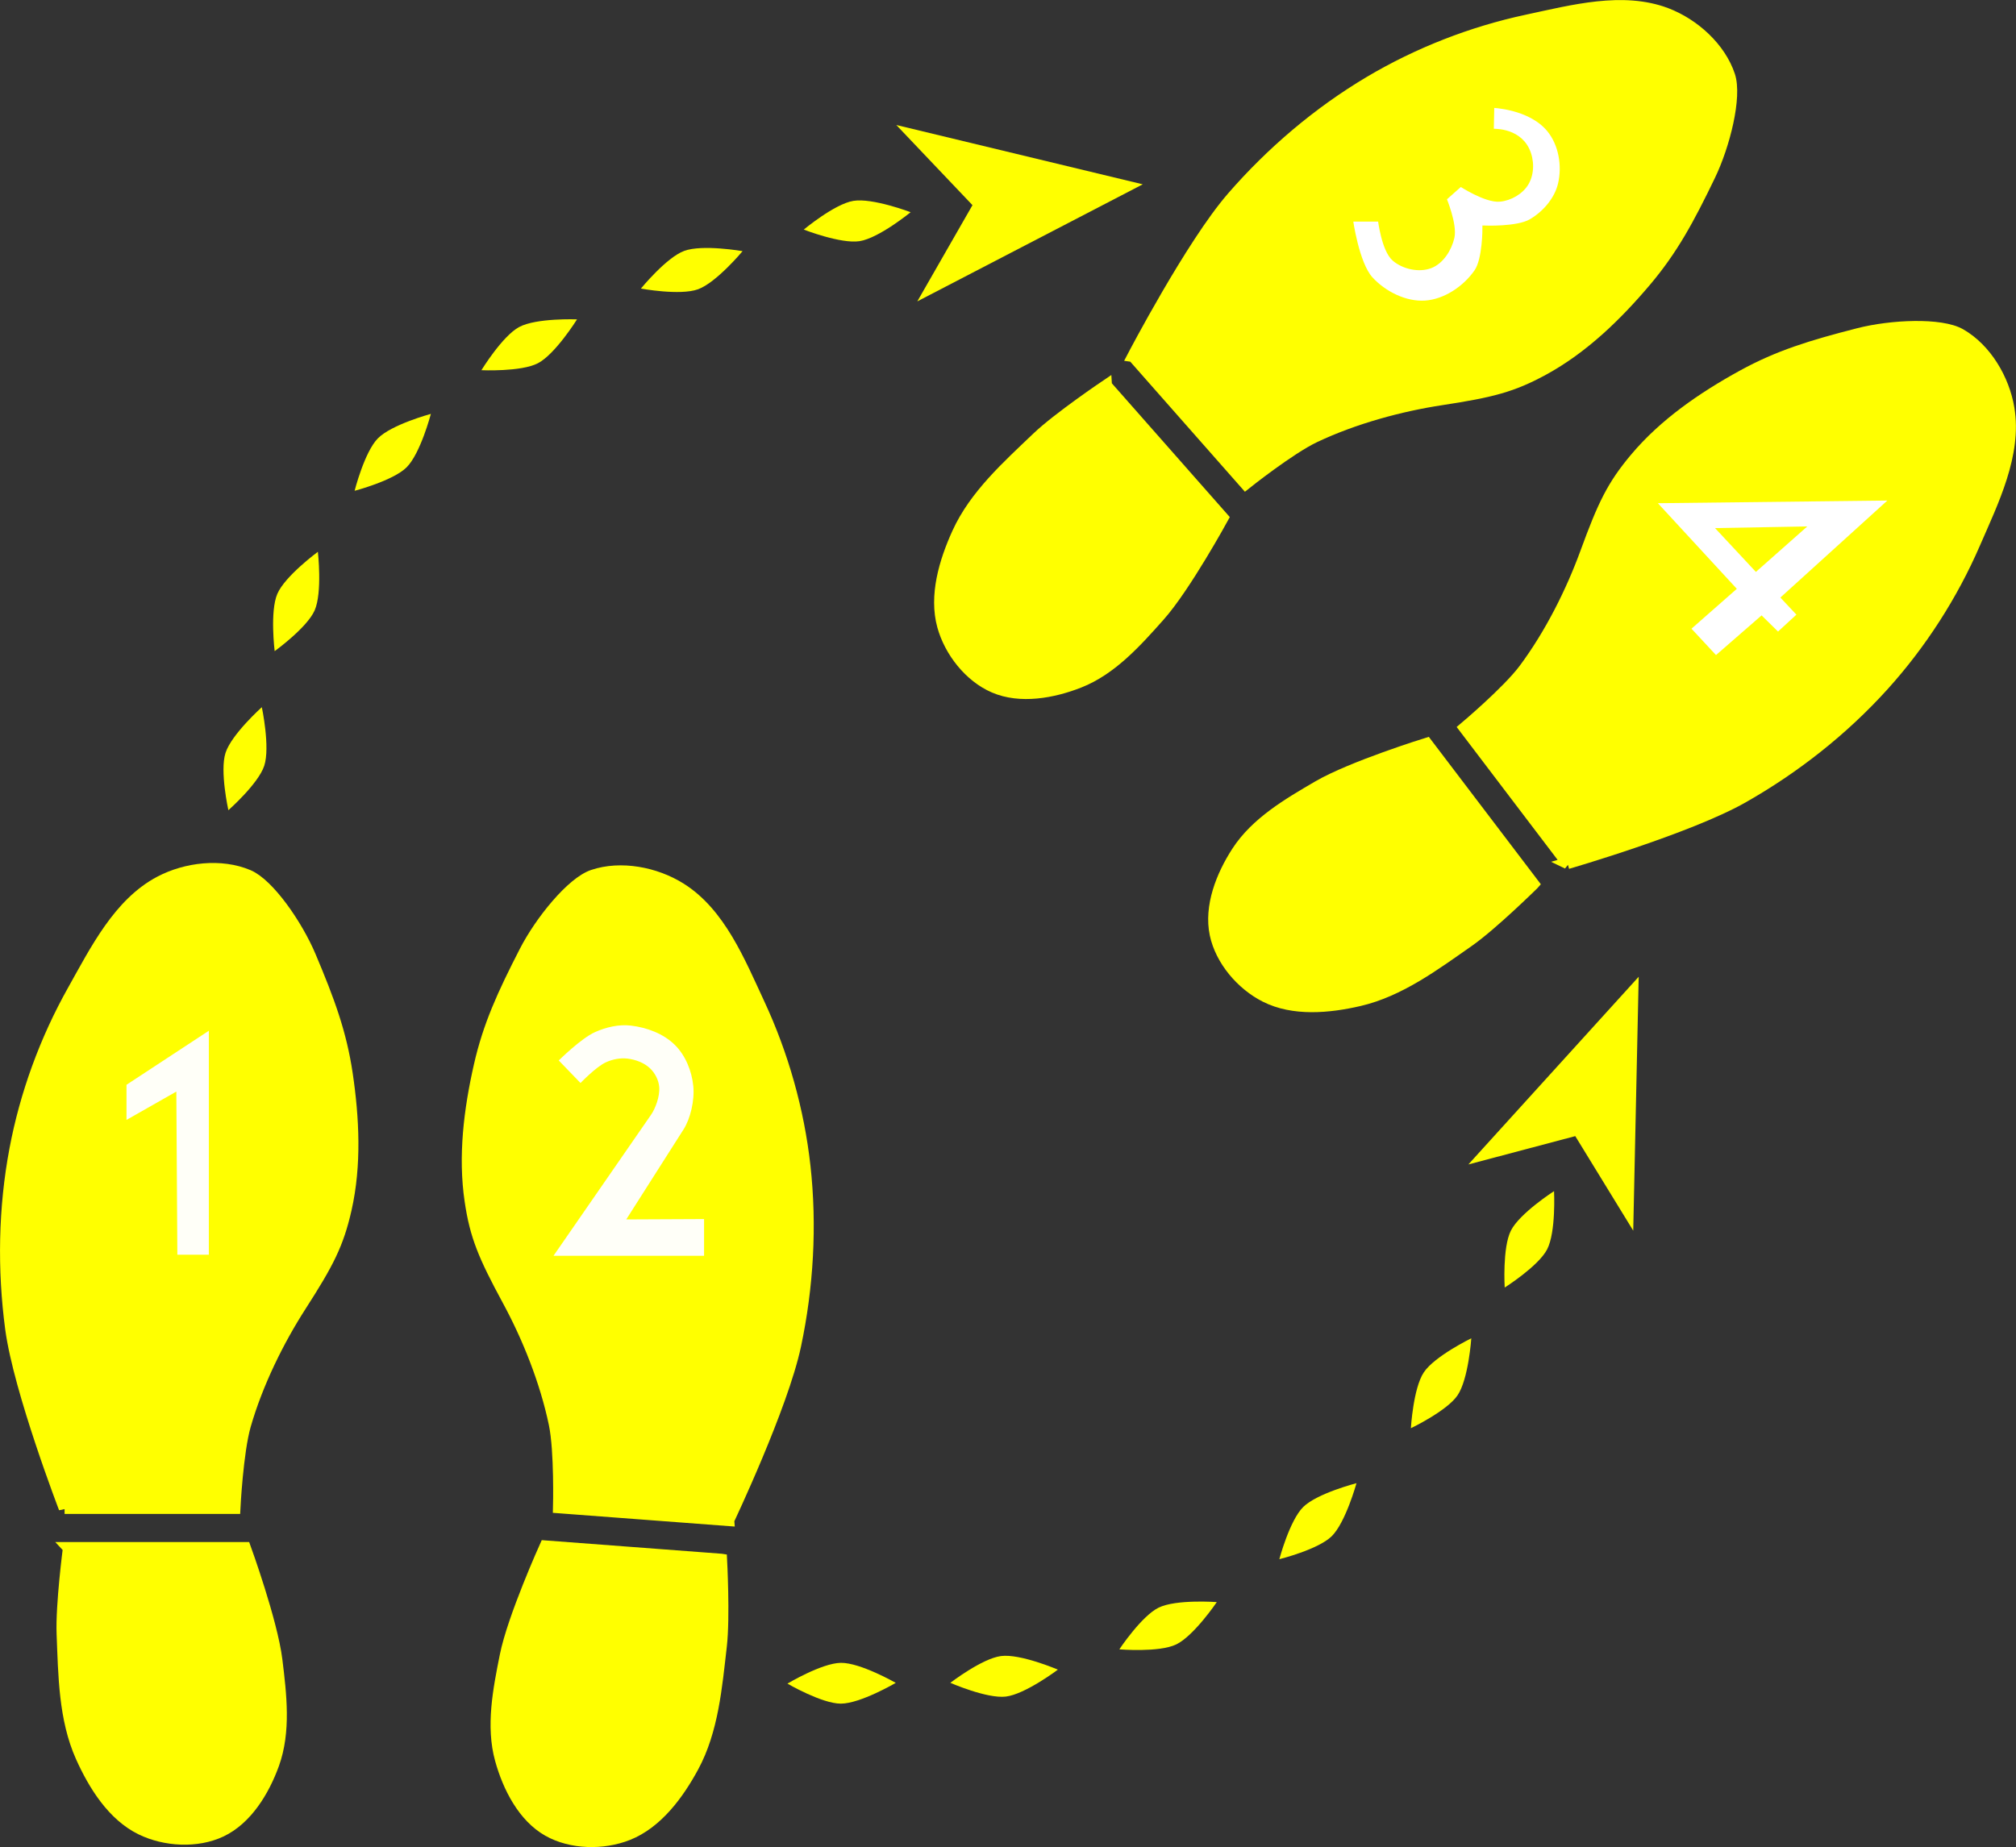 <?xml version="1.0" encoding="UTF-8" standalone="no"?>
<svg
   xmlns:dc="http://purl.org/dc/elements/1.1/"
   xmlns:cc="http://creativecommons.org/ns#"
   xmlns:rdf="http://www.w3.org/1999/02/22-rdf-syntax-ns#"
   xmlns:svg="http://www.w3.org/2000/svg"
   xmlns="http://www.w3.org/2000/svg"
   xmlns:sodipodi="http://sodipodi.sourceforge.net/DTD/sodipodi-0.dtd"
   xmlns:inkscape="http://www.inkscape.org/namespaces/inkscape"
   width="45.39mm"
   height="41.599mm"
   viewBox="0 0 45.39 41.599"
   version="1.1"
   id="svg8"
   inkscape:version="0.92.0 r15299"
   sodipodi:docname="shift-and-share.svg">
  <rect x="0" y="0" width="45.39" height="41.599" fill="#333333" stroke="none"/>
  <defs
     id="defs17907" />
  <sodipodi:namedview
     pagecolor="#ffffff"
     bordercolor="#666666"
     borderopacity="1"
     objecttolerance="10"
     gridtolerance="10"
     guidetolerance="10"
     inkscape:pageopacity="0"
     inkscape:pageshadow="2"
     inkscape:window-width="640"
     inkscape:window-height="480"
     id="namedview17905"
     showgrid="false"
     inkscape:zoom="0.22137888"
     inkscape:cx="314.29765"
     inkscape:cy="58.683034"
     inkscape:window-x="0"
     inkscape:window-y="0"
     inkscape:window-maximized="0"
     inkscape:current-layer="layer14" />
  <g
     inkscape:groupmode="layer"
     id="layer14"
     inkscape:label="shiftandshare"
     sodipodi:insensitive="true"
     transform="translate(-125.995,-92.329)">
    <g
       id="g4910">
      <path
         sodipodi:nodetypes="ccaaaaaac"
         inkscape:connector-curvature="0"
         id="path4731"
         d="m 127.543,127.189 h 3.969 c 0,0 0.603,1.659 0.709,2.528 0.095,0.774 0.194,1.605 -0.071,2.339 -0.217,0.601 -0.603,1.239 -1.181,1.512 -0.541,0.255 -1.257,0.215 -1.795,-0.047 -0.634,-0.309 -1.058,-0.987 -1.347,-1.63 -0.381,-0.851 -0.388,-1.833 -0.425,-2.764 -0.026,-0.647 0.142,-1.937 0.142,-1.937 z"
         style="fill:#FFFF00;fill-opacity:1;stroke:#FFFF00;stroke-width:0.265px;stroke-linecap:butt;stroke-linejoin:miter;stroke-opacity:1" />
      <path
         sodipodi:nodetypes="ccasaassaaaacc"
         inkscape:connector-curvature="0"
         id="path4733"
         d="m 127.449,126.291 h 3.827 c 0,0 0.063,-1.264 0.236,-1.866 0.274,-0.951 0.749,-1.911 1.252,-2.693 0.623,-0.969 0.839,-1.393 1.016,-2.173 0.224,-0.991 0.173,-2.043 0.024,-3.047 -0.136,-0.914 -0.401,-1.637 -0.827,-2.646 -0.297,-0.704 -0.933,-1.624 -1.394,-1.819 -0.61,-0.259 -1.397,-0.167 -1.984,0.142 -0.927,0.488 -1.448,1.543 -1.961,2.457 -0.619,1.104 -1.065,2.324 -1.299,3.567 -0.25,1.324 -0.273,2.705 -0.095,4.04 0.187,1.393 1.205,4.04 1.205,4.04 z"
         style="fill:#FFFF00;fill-opacity:1;stroke:#FFFF00;stroke-width:0.265px;stroke-linecap:butt;stroke-linejoin:miter;stroke-opacity:1" />
      <path
         sodipodi:nodetypes="ccaaaaaac"
         inkscape:connector-curvature="0"
         id="path4731-5"
         d="m 142.232,127.452 -3.957,-0.299 c 0,0 -0.726,1.609 -0.897,2.467 -0.153,0.765 -0.315,1.586 -0.106,2.337 0.171,0.616 0.508,1.281 1.064,1.597 0.521,0.295 1.237,0.309 1.794,0.088 0.655,-0.26 1.13,-0.904 1.466,-1.524 0.444,-0.819 0.525,-1.798 0.632,-2.724 0.074,-0.643 0.005,-1.942 0.005,-1.942 z"
         style="fill:#FFFF00;fill-opacity:1;stroke:#FFFF00;stroke-width:0.265px;stroke-linecap:butt;stroke-linejoin:miter;stroke-opacity:1" />
      <path
         sodipodi:nodetypes="ccasaassaaaacc"
         inkscape:connector-curvature="0"
         id="path4733-9"
         d="m 142.394,126.564 -3.816,-0.288 c 0,0 0.033,-1.265 -0.095,-1.879 -0.202,-0.969 -0.603,-1.962 -1.046,-2.78 -0.548,-1.013 -0.732,-1.453 -0.849,-2.244 -0.149,-1.005 -0.019,-2.05 0.206,-3.041 0.204,-0.901 0.524,-1.602 1.024,-2.576 0.349,-0.68 1.053,-1.549 1.527,-1.709 0.628,-0.212 1.406,-0.061 1.968,0.291 0.888,0.556 1.328,1.648 1.77,2.598 0.534,1.147 0.887,2.397 1.027,3.655 0.149,1.339 0.069,2.718 -0.21,4.035 -0.291,1.375 -1.506,3.937 -1.506,3.937 z"
         style="fill:#FFFF00;fill-opacity:1;stroke:#FFFF00;stroke-width:0.265px;stroke-linecap:butt;stroke-linejoin:miter;stroke-opacity:1" />
      <path
         sodipodi:nodetypes="ccaaaaaac"
         inkscape:connector-curvature="0"
         id="path4731-0"
         d="m 150.899,101.015 2.624,2.977 c 0,0 -0.846,1.549 -1.428,2.203 -0.518,0.583 -1.076,1.207 -1.801,1.493 -0.595,0.235 -1.328,0.367 -1.915,0.114 -0.55,-0.237 -0.993,-0.801 -1.152,-1.378 -0.187,-0.679 0.041,-1.446 0.333,-2.088 0.386,-0.849 1.118,-1.503 1.792,-2.147 0.468,-0.447 1.547,-1.175 1.547,-1.175 z"
         style="fill:#FFFF00;fill-opacity:1;stroke:#FFFF00;stroke-width:0.265px;stroke-linecap:butt;stroke-linejoin:miter;stroke-opacity:1" />
      <path
         sodipodi:nodetypes="ccasaassaaaacc"
         inkscape:connector-curvature="0"
         id="path4733-7"
         d="m 151.51,100.35 2.53,2.871 c 0,0 0.989,-0.789 1.556,-1.057 0.895,-0.423 1.929,-0.701 2.848,-0.841 1.139,-0.174 1.6,-0.292 2.302,-0.675 0.892,-0.487 1.647,-1.221 2.302,-1.997 0.596,-0.706 0.962,-1.383 1.438,-2.37 0.332,-0.688 0.601,-1.774 0.443,-2.248 -0.209,-0.629 -0.799,-1.159 -1.418,-1.395 -0.979,-0.373 -2.115,-0.066 -3.14,0.153 -1.237,0.265 -2.447,0.738 -3.535,1.384 -1.158,0.688 -2.21,1.583 -3.093,2.6 -0.921,1.061 -2.234,3.575 -2.234,3.575 z"
         style="fill:#FFFF00;fill-opacity:1;stroke:#FFFF00;stroke-width:0.265px;stroke-linecap:butt;stroke-linejoin:miter;stroke-opacity:1" />
      <path
         sodipodi:nodetypes="ccaaaaaac"
         inkscape:connector-curvature="0"
         id="path4731-5-8"
         d="m 160.516,112.237 -2.401,-3.16 c 0,0 -1.686,0.524 -2.442,0.965 -0.674,0.393 -1.396,0.816 -1.82,1.471 -0.348,0.537 -0.622,1.229 -0.49,1.855 0.124,0.586 0.589,1.131 1.124,1.401 0.629,0.318 1.426,0.246 2.113,0.086 0.908,-0.211 1.694,-0.799 2.458,-1.333 0.531,-0.371 1.457,-1.284 1.457,-1.284 z"
         style="fill:#FFFF00;fill-opacity:1;stroke:#FFFF00;stroke-width:0.265px;stroke-linecap:butt;stroke-linejoin:miter;stroke-opacity:1" />
      <path
         sodipodi:nodetypes="ccasaassaaaacc"
         inkscape:connector-curvature="0"
         id="path4733-9-6"
         d="m 161.288,111.769 -2.315,-3.048 c 0,0 0.968,-0.814 1.343,-1.317 0.592,-0.794 1.068,-1.753 1.387,-2.626 0.395,-1.082 0.602,-1.511 1.116,-2.124 0.653,-0.778 1.522,-1.373 2.412,-1.862 0.81,-0.445 1.546,-0.67 2.607,-0.942 0.74,-0.19 1.858,-0.239 2.292,0.01 0.576,0.329 0.978,1.012 1.087,1.666 0.172,1.033 -0.353,2.086 -0.77,3.047 -0.504,1.161 -1.206,2.253 -2.055,3.192 -0.903,0.999 -1.988,1.854 -3.16,2.519 -1.222,0.694 -3.946,1.484 -3.946,1.484 z"
         style="fill:#FFFF00;fill-opacity:1;stroke:#FFFF00;stroke-width:0.265px;stroke-linecap:butt;stroke-linejoin:miter;stroke-opacity:1" />
      <path
         sodipodi:nodetypes="cacac"
         inkscape:connector-curvature="0"
         id="path4779"
         d="m 143.724,130.245 c 0,0 0.773,-0.463 1.203,-0.468 0.439,-0.005 1.236,0.451 1.236,0.451 0,0 -0.796,0.467 -1.236,0.468 -0.428,6.3e-4 -1.203,-0.451 -1.203,-0.451 z"
         style="fill:#FFFF00;fill-opacity:1;stroke:none;stroke-width:0.265px;stroke-linecap:butt;stroke-linejoin:miter;stroke-opacity:1" />
      <path
         sodipodi:nodetypes="cacac"
         inkscape:connector-curvature="0"
         id="path4779-7"
         d="m 147.392,130.227 c 0,0 0.714,-0.549 1.141,-0.603 0.435,-0.056 1.28,0.306 1.28,0.306 0,0 -0.737,0.556 -1.174,0.607 -0.425,0.05 -1.247,-0.31 -1.247,-0.31 z"
         style="fill:#FFFF00;fill-opacity:1;stroke:none;stroke-width:0.265px;stroke-linecap:butt;stroke-linejoin:miter;stroke-opacity:1" />
      <path
         sodipodi:nodetypes="cacac"
         inkscape:connector-curvature="0"
         id="path4779-4"
         d="m 151.196,129.474 c 0,0 0.498,-0.75 0.885,-0.94 0.394,-0.193 1.31,-0.125 1.31,-0.125 0,0 -0.517,0.764 -0.915,0.954 -0.386,0.185 -1.28,0.11 -1.28,0.11 z"
         style="fill:#FFFF00;fill-opacity:1;stroke:none;stroke-width:0.265px;stroke-linecap:butt;stroke-linejoin:miter;stroke-opacity:1" />
      <path
         sodipodi:nodetypes="cacac"
         inkscape:connector-curvature="0"
         id="path4779-6"
         d="m 154.799,127.443 c 0,0 0.231,-0.871 0.536,-1.174 0.311,-0.309 1.201,-0.538 1.201,-0.538 0,0 -0.245,0.889 -0.56,1.197 -0.307,0.299 -1.177,0.515 -1.177,0.515 z"
         style="fill:#FFFF00;fill-opacity:1;stroke:none;stroke-width:0.265px;stroke-linecap:butt;stroke-linejoin:miter;stroke-opacity:1" />
      <path
         sodipodi:nodetypes="cacac"
         inkscape:connector-curvature="0"
         id="path4779-5"
         d="m 157.761,124.492 c 0,0 0.052,-0.899 0.291,-1.257 0.243,-0.365 1.069,-0.767 1.069,-0.767 0,0 -0.062,0.92 -0.31,1.285 -0.241,0.354 -1.05,0.74 -1.05,0.74 z"
         style="fill:#FFFF00;fill-opacity:1;stroke:none;stroke-width:0.265px;stroke-linecap:butt;stroke-linejoin:miter;stroke-opacity:1" />
      <path
         sodipodi:nodetypes="cacac"
         inkscape:connector-curvature="0"
         id="path4779-0"
         d="m 159.873,121.325 c 0,0 -0.054,-0.899 0.14,-1.283 0.198,-0.391 0.971,-0.888 0.971,-0.888 0,0 0.047,0.921 -0.156,1.312 -0.197,0.38 -0.955,0.859 -0.955,0.859 z"
         style="fill:#FFFF00;fill-opacity:1;stroke:none;stroke-width:0.265px;stroke-linecap:butt;stroke-linejoin:miter;stroke-opacity:1" />
      <path
         sodipodi:nodetypes="cacac"
         inkscape:connector-curvature="0"
         id="path4779-55"
         d="m 144.091,97.5 c 0,0 0.692,-0.577 1.116,-0.647 0.433,-0.072 1.291,0.255 1.291,0.255 0,0 -0.714,0.584 -1.149,0.652 -0.423,0.066 -1.258,-0.261 -1.258,-0.261 z"
         style="fill:#FFFF00;fill-opacity:1;stroke:none;stroke-width:0.265px;stroke-linecap:butt;stroke-linejoin:miter;stroke-opacity:1" />
      <path
         sodipodi:nodetypes="cacac"
         inkscape:connector-curvature="0"
         id="path4779-2"
         d="m 140.425,98.828 c 0,0 0.57,-0.698 0.973,-0.848 0.411,-0.153 1.316,0.005 1.316,0.005 0,0 -0.59,0.709 -1.004,0.859 -0.403,0.146 -1.284,-0.016 -1.284,-0.016 z"
         style="fill:#FFFF00;fill-opacity:1;stroke:none;stroke-width:0.265px;stroke-linecap:butt;stroke-linejoin:miter;stroke-opacity:1" />
      <path
         sodipodi:nodetypes="cacac"
         inkscape:connector-curvature="0"
         id="path4779-05"
         d="m 136.834,100.666 c 0,0 0.47,-0.768 0.849,-0.972 0.386,-0.208 1.304,-0.173 1.304,-0.173 0,0 -0.489,0.783 -0.879,0.987 -0.379,0.199 -1.275,0.158 -1.275,0.158 z"
         style="fill:#FFFF00;fill-opacity:1;stroke:none;stroke-width:0.265px;stroke-linecap:butt;stroke-linejoin:miter;stroke-opacity:1" />
      <path
         sodipodi:nodetypes="cacac"
         inkscape:connector-curvature="0"
         id="path4779-21"
         d="m 133.979,103.382 c 0,0 0.221,-0.873 0.523,-1.18 0.307,-0.313 1.194,-0.552 1.194,-0.552 0,0 -0.234,0.892 -0.546,1.203 -0.303,0.302 -1.171,0.529 -1.171,0.529 z"
         style="fill:#FFFF00;fill-opacity:1;stroke:none;stroke-width:0.265px;stroke-linecap:butt;stroke-linejoin:miter;stroke-opacity:1" />
      <path
         sodipodi:nodetypes="cacac"
         inkscape:connector-curvature="0"
         id="path4779-1"
         d="m 132.179,106.992 c 0,0 -0.11,-0.894 0.06,-1.289 0.173,-0.403 0.913,-0.947 0.913,-0.947 0,0 0.104,0.917 -0.073,1.32 -0.173,0.392 -0.9,0.917 -0.9,0.917 z"
         style="fill:#FFFF00;fill-opacity:1;stroke:none;stroke-width:0.265px;stroke-linecap:butt;stroke-linejoin:miter;stroke-opacity:1" />
      <path
         sodipodi:nodetypes="cacac"
         inkscape:connector-curvature="0"
         id="path4779-77"
         d="m 131.137,110.575 c 0,0 -0.196,-0.879 -0.065,-1.289 0.134,-0.418 0.818,-1.031 0.818,-1.031 0,0 0.192,0.902 0.054,1.321 -0.134,0.406 -0.807,0.999 -0.807,0.999 z"
         style="fill:#FFFF00;fill-opacity:1;stroke:none;stroke-width:0.265px;stroke-linecap:butt;stroke-linejoin:miter;stroke-opacity:1" />
      <path
         sodipodi:nodetypes="ccccc"
         inkscape:connector-curvature="0"
         id="path4856"
         d="m 146.648,99.116 5.076,-2.636 -5.549,-1.336 1.715,1.805 z"
         style="fill:#FFFF00;fill-opacity:1;stroke:none;stroke-width:0.265px;stroke-linecap:butt;stroke-linejoin:miter;stroke-opacity:1" />
      <path
         sodipodi:nodetypes="ccccc"
         inkscape:connector-curvature="0"
         id="path4856-3"
         d="m 162.767,120.044 0.123,-5.718 -3.835,4.227 2.407,-0.638 z"
         style="fill:#FFFF00;fill-opacity:1;stroke:none;stroke-width:0.265px;stroke-linecap:butt;stroke-linejoin:miter;stroke-opacity:1" />
      <path
         inkscape:connector-curvature="0"
         id="path4873"
         d="m 129.988,120.586 h 0.709 v -5.044 l -1.854,1.217 v 0.791 l 1.122,-0.638 z"
         style="fill:#fffff8;fill-opacity:1;stroke:none;stroke-width:0.265px;stroke-linecap:butt;stroke-linejoin:miter;stroke-opacity:1" />
      <path
         sodipodi:nodetypes="ccccsaaaaccaaaasc"
         inkscape:connector-curvature="0"
         id="path4875"
         d="m 140.095,119.791 1.752,-0.008 v 0.827 h -3.39 l 2.197,-3.177 c 0.092,-0.133 0.202,-0.409 0.183,-0.626 -0.013,-0.155 -0.094,-0.312 -0.207,-0.419 -0.134,-0.127 -0.325,-0.197 -0.508,-0.219 -0.163,-0.019 -0.335,0.015 -0.484,0.083 -0.224,0.102 -0.573,0.467 -0.573,0.467 l -0.49,-0.508 c 0,0 0.501,-0.497 0.816,-0.638 0.25,-0.112 0.536,-0.179 0.808,-0.147 0.359,0.042 0.736,0.182 0.992,0.437 0.239,0.237 0.379,0.586 0.413,0.921 0.034,0.333 -0.069,0.746 -0.219,0.98 z"
         style="fill:#fffff8;fill-opacity:1;stroke:none;stroke-width:0.1;stroke-linecap:butt;stroke-linejoin:miter;stroke-miterlimit:4;stroke-dasharray:none;stroke-opacity:1" />
      <path
         sodipodi:nodetypes="ccsaaccaaaccaaacaascc"
         inkscape:connector-curvature="0"
         id="path4877"
         d="m 159.589,94.707 -0.012,0.573 c 0,0 0.58,-0.047 0.803,0.419 0.112,0.235 0.112,0.533 -0.012,0.75 -0.118,0.206 -0.372,0.351 -0.608,0.372 -0.314,0.028 -0.88,-0.343 -0.88,-0.343 l -0.366,0.325 c 0,0 0.244,0.584 0.177,0.874 -0.06,0.263 -0.238,0.548 -0.49,0.644 -0.259,0.098 -0.605,0.021 -0.815,-0.159 -0.239,-0.206 -0.319,-0.892 -0.319,-0.892 l -0.661,-1.2e-5 c 0,0 0.135,0.99 0.452,1.338 0.301,0.329 0.78,0.57 1.225,0.54 0.45,-0.03 0.898,-0.334 1.154,-0.705 0.19,-0.275 0.185,-0.984 0.185,-0.984 0,0 0.732,0.029 1.034,-0.144 0.311,-0.178 0.585,-0.493 0.667,-0.842 0.096,-0.406 0.018,-0.896 -0.256,-1.226 -0.43,-0.518 -1.28,-0.541 -1.28,-0.541 z"
         style="fill:#ffffff;fill-opacity:1;stroke:#FFFF00;stroke-width:0.1;stroke-linecap:butt;stroke-linejoin:miter;stroke-miterlimit:4;stroke-dasharray:none;stroke-opacity:1" />
      <path
         sodipodi:nodetypes="cccccccccc"
         inkscape:connector-curvature="0"
         id="path4879"
         d="m 164.627,107.151 1.028,-0.895 0.371,0.365 0.486,-0.447 -0.361,-0.385 2.469,-2.239 -5.411,0.063 1.819,1.973 -1.021,0.898 z"
         style="fill:#ffffff;fill-opacity:1;stroke:#FFFF00;stroke-width:0.1;stroke-linecap:butt;stroke-linejoin:miter;stroke-miterlimit:4;stroke-dasharray:none;stroke-opacity:1" />
      <path
         sodipodi:nodetypes="cccc"
         inkscape:connector-curvature="0"
         id="path4881"
         d="m 164.722,104.27 1.829,-0.033 -1.019,0.902 z"
         style="fill:#FFFF00;fill-opacity:1;stroke:#FFFF00;stroke-width:0.1;stroke-linecap:butt;stroke-linejoin:miter;stroke-miterlimit:4;stroke-dasharray:none;stroke-opacity:1" />
    </g>
  </g>
</svg>

